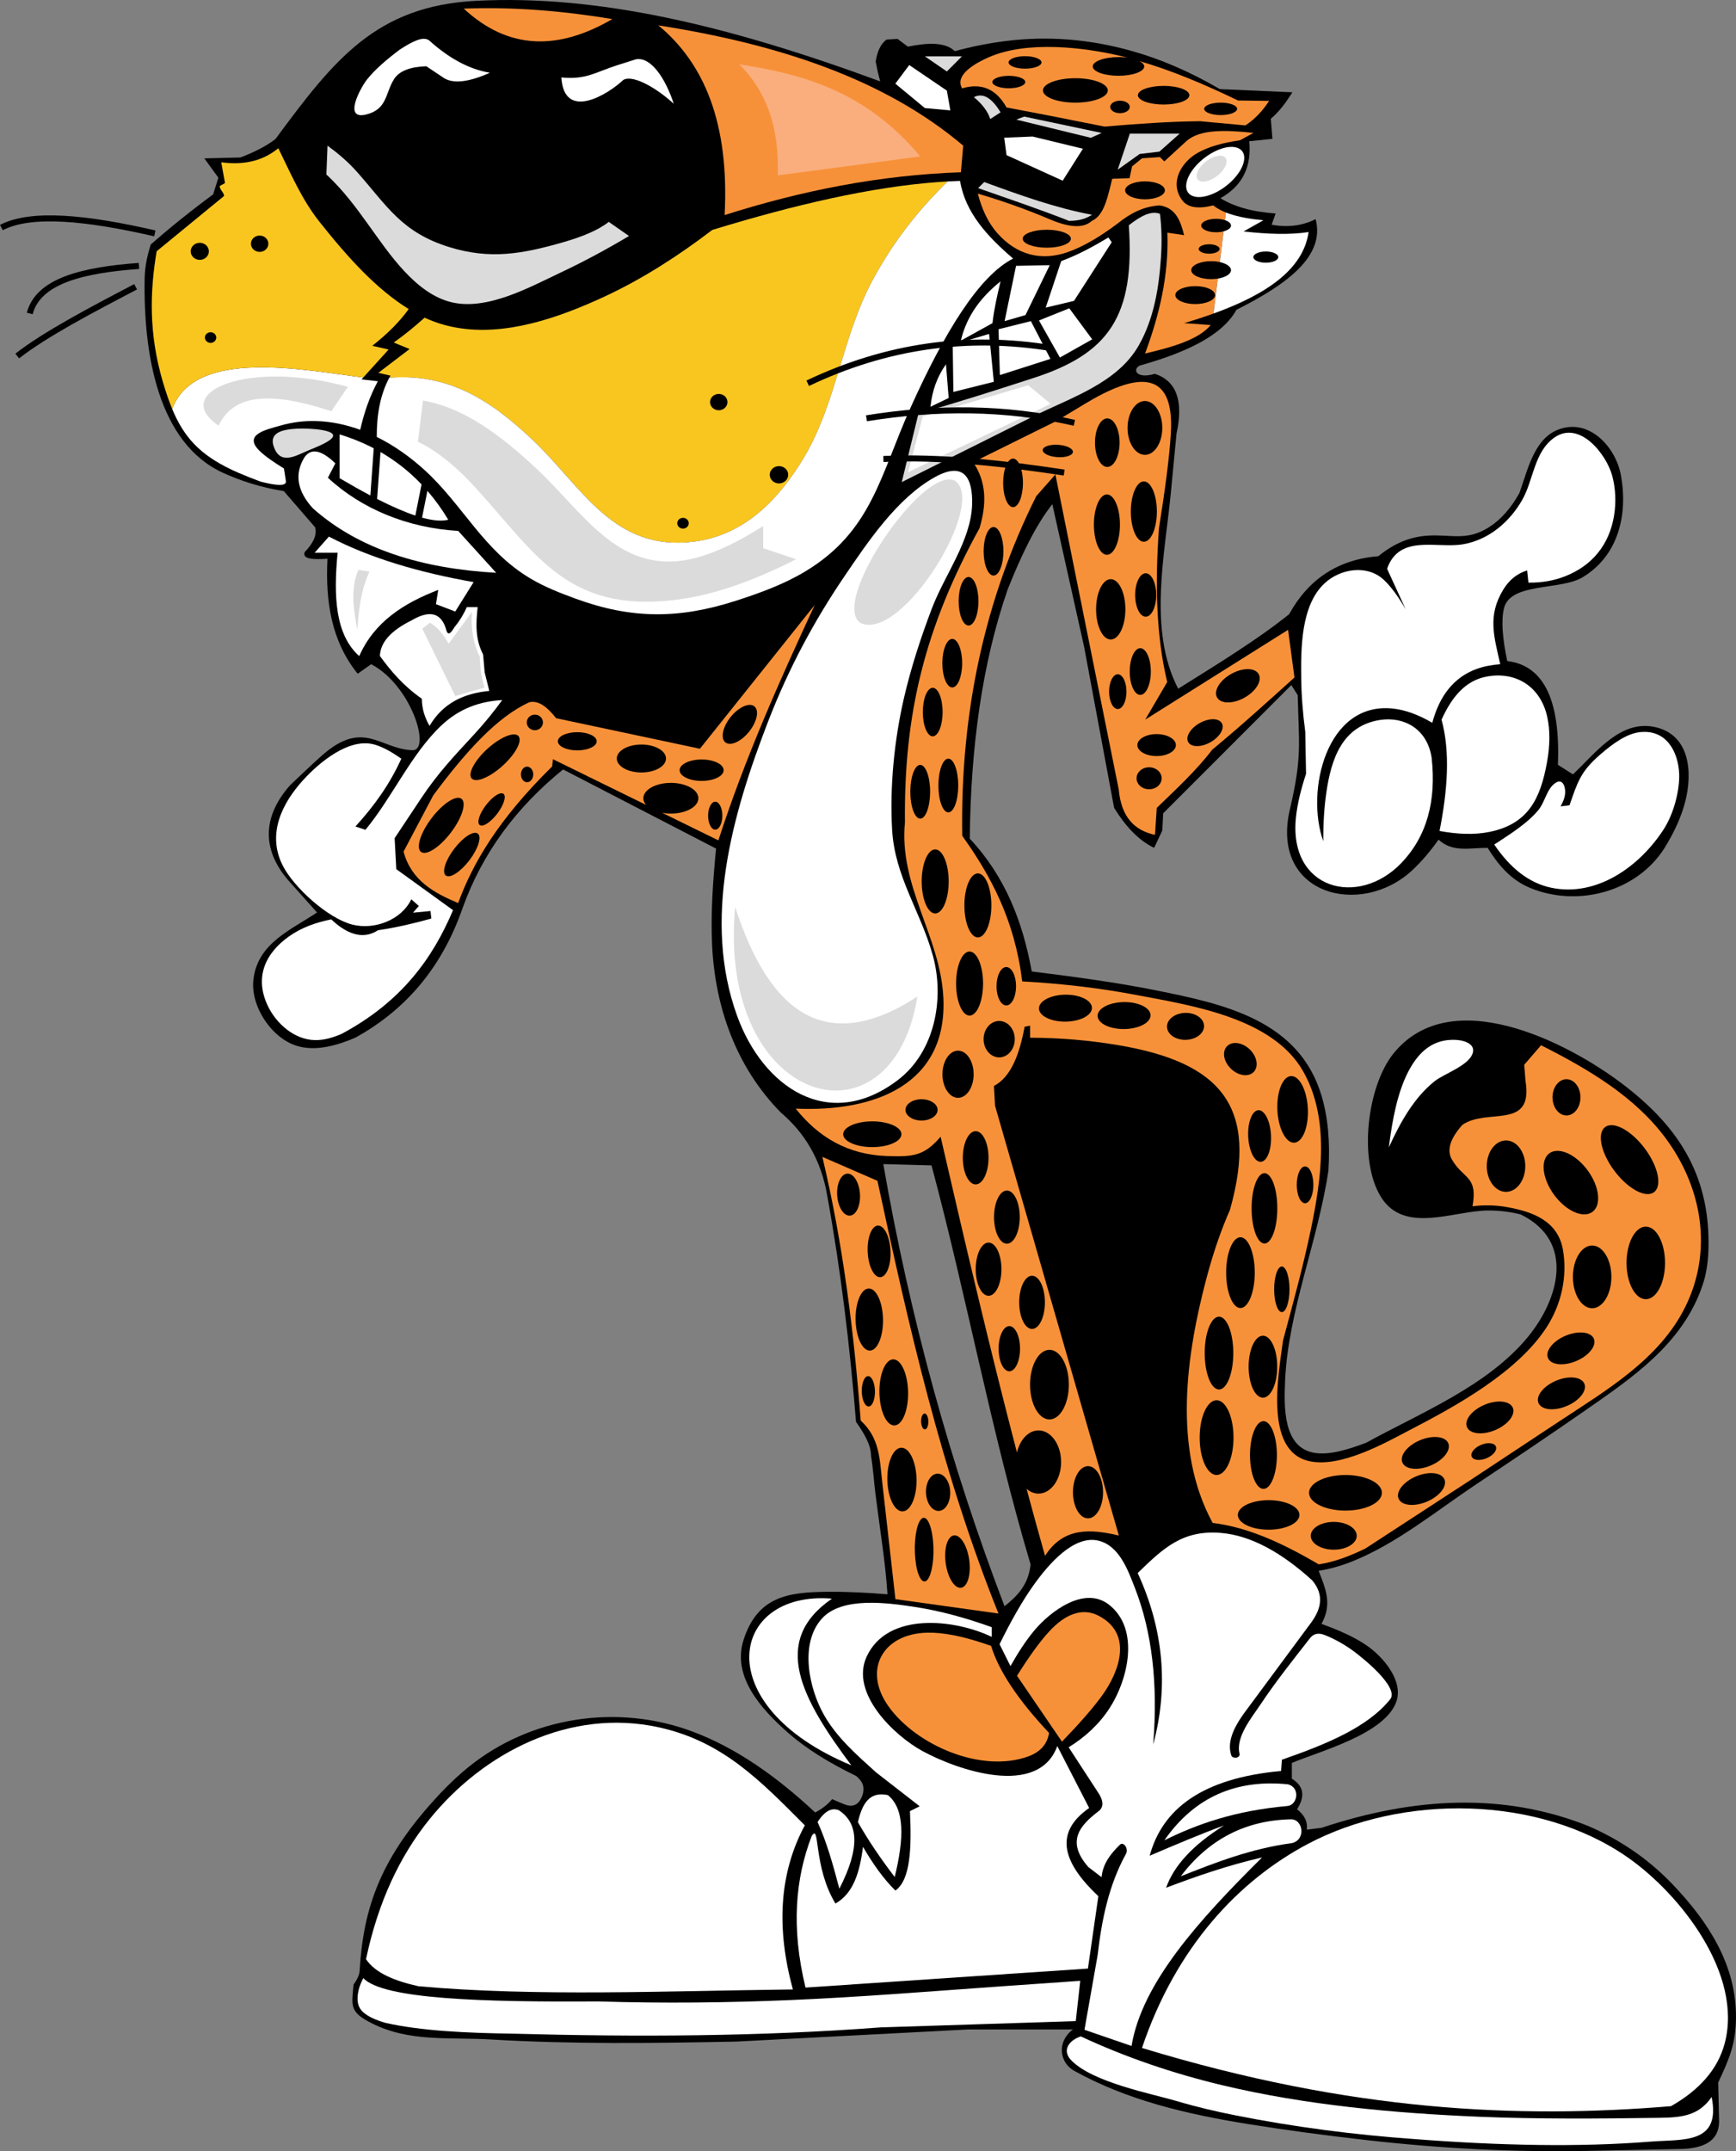 <?xml version="1.0" encoding="utf-8"?>
<!-- Generator: Adobe Illustrator 16.0.0, SVG Export Plug-In . SVG Version: 6.00 Build 0)  -->
<!DOCTYPE svg PUBLIC "-//W3C//DTD SVG 1.1//EN" "http://www.w3.org/Graphics/SVG/1.1/DTD/svg11.dtd">
<svg version="1.1" id="Layer_1" xmlns="http://www.w3.org/2000/svg" xmlns:xlink="http://www.w3.org/1999/xlink" x="0px" y="0px"
	 width="141.904px" height="175.748px" viewBox="25.425 8.503 141.904 175.748"
	 enable-background="new 25.425 8.503 141.904 175.748" xml:space="preserve">
<rect x="25.425" y="8.503" width="141.904" height="175.748" fill="#808080" stroke="none"/>
<g>
	<path d="M47.941,19.863c-0.655,0.502-1.55,1.004-2.871,1.507c-0.981,0.024-1.961,0.048-2.943,0.072
		c0.383,0.526,0.766,1.053,1.149,1.579c-0.144,0.455-0.287,0.909-0.431,1.364c-1.963,1.452-3.631,2.805-5.096,4.091
		c-0.248,0.781-0.48,1.712-0.5,2.766c-0.116,6.203,1.109,13.491,6.426,15.899c1.411,0.639,3.037,1.181,4.946,1.483
		c0.854,0.987,1.708,1.973,2.563,2.96c0.182,0.675-0.207,1.35-0.854,2.025c-0.213,0.598,0.742,0.613,1.864,0.545
		c-0.177,3.488,0.319,6.735,2.47,9.393c0.368-0.26,0.735-0.521,1.102-0.78c3.307,1.733,4.929,7.095,3.358,7.029
		c-2.66-0.11-3.981-2.553-7.348,0.399c-0.897,0.787-1.747,1.627-2.62,2.44c-2.373,2.665-2.296,5.412-0.059,7.91
		c0.748,0.835,1.495,1.67,2.242,2.505c-2.175,1.454-4.826,2.505-5.196,5.438c-0.276,2.186,1.46,4.84,3.575,5.469
		c1.298,0.386,2.874,0.141,4.806-0.704c3.911-2.182,6.945-5.51,8.697-10.515c1.63-4.562,4.441-8.306,8.232-11.372
		c4.167,2.155,8.335,4.31,12.503,6.465c-0.257,2.658-0.443,5.295-0.325,7.842c0.237,5.119,1.968,10.008,5.615,13.719
		c1.943,1.651,3.301,3.842,3.802,6.82c1.137,6.27,1.859,12.398,2.349,18.453c0.654,0.932,1.227,1.863,1.23,2.796
		c0.172,1.04,0.234,2.087,0.363,3.12c0.379,3.023,0.804,5.479,0.979,8.175c-1.616-0.133-3.232-0.218-4.849-0.206
		c-3.218,0.024-5.769,0.342-6.919,3.943c-0.951,2.974,1.433,5.605,3.501,7.451c1.629,1.455,3.542,2.603,5.725,3.664
		c0.231,0.205,0.409,0.418,0.503,0.644c0.121,0.288,0.096,0.658-0.034,0.989c-0.325,0.828-0.858,0.931-1.562,0.63
		c-0.296-0.127-0.592-0.254-0.888-0.381c-0.376,0.45-0.843,0.808-1.387,1.09c-3.208-2.999-6.529-5.302-10.01-6.604
		c-6.135-2.301-13.207-1.244-18.321,2.885c-0.782,0.633-1.535,1.338-2.264,2.108c-4.95,5.241-6.335,9.375-6.641,14.536
		c-0.024,0.403-0.249,0.775-0.498,1.139c-0.169,1.774-0.326,2.246,1.496,3.162c3.093,1.557,6.364,1.119,9.707,1.319
		c6.698,0.399,13.396,0.306,20.094,0.173c6.306-0.33,12.609-0.66,18.917-0.99c2.706,0,5.885,0,8.592,0
		c-1.331,0.983-1.122,2.697,0.097,3.375c4.361,2.422,9.223,3.547,14.197,4.35c3.062,0.49,6.271,0.924,9.613,1.303
		c6.204,0.704,12.089,1.014,18.312,0.889c2.553-0.053,5.105-0.104,7.658-0.156c1.581-0.082,2.893-0.57,2.94-2.187
		c-0.025-1.081-0.05-2.161-0.075-3.241c0.898-1.912,1.438-3.14,1.455-5.298c0.033-4.303-2.264-7.842-5.195-10.905
		c-2.096-2.189-4.423-3.687-6.89-4.756c-6.899-2.75-14.205-2.371-21.788,0.15c-0.402,0.05-0.805,0.102-1.207,0.15
		c0.085-0.625-0.182-1.179-0.797-1.662c0.594-0.957,0.66-1.826-0.428-2.502c0-0.428,0-0.856,0-1.285
		c2.295-0.967,7.539-2.332,8.525-4.961c0.653-1.74-1.091-3.728-2.39-4.624c-1.065-0.737-2.361-1.282-3.714-1.777
		c0.919-1.646,0.31-2.914-0.229-4.336c0.925-0.144,1.796-0.396,2.63-0.721c3.672-1.438,7.016-4.194,10.272-6.364
		c2.919-1.943,5.842-3.9,8.774-5.938c3.984-2.77,8.111-5.527,9.725-10.371c0.395-1.185,0.501-2.502,0.461-3.918
		c-0.152-5.502-2.768-9.25-7.105-12.52c-4.492-3.385-13.967-8.214-18.641-2.43c-2.146,2.656-2.898,8.73-1.014,11.738
		c1.906,3.039,5.93,1.103,8.736,1.088c0.895-0.004,1.789,0.095,2.684,0.326c4.476,2.197,3.105,6.942,0.57,10.02
		c-3.297,3.999-8.787,6.199-13.229,8.637c-1.509,0.566-2.963,1.003-4.161,0.824c-2.643-0.395-2.531-3.793-2.449-5.854
		c0.228-5.658,2.705-11.521,3.545-17.225c0.146-2.318-0.039-4.35-0.559-6.092c-1.85-6.203-8.009-7.511-13.537-8.622
		c-3.346-0.672-6.75-1.114-10.156-1.543c-0.727-4.004-2.141-7.732-5.068-10.853c0.082-7.387,0.986-14.25,3.095-20.344
		c1.119-2.818,2.31-5.286,3.655-6.979c0.867,3.887,1.732,7.775,2.6,11.662c0.816,4.382,1.635,8.765,2.451,13.147
		c0.932,1.511,2,2.656,3.27,3.268c0.223-0.471,0.444-0.941,0.668-1.411c0.024-0.471,0.049-0.941,0.074-1.412
		c3.491-3.491,6.98-6.982,10.473-10.473c0.174,0.272,0.348,0.544,0.521,0.817c0.096,3.938,0.371,5.062-0.632,9.308
		c-1.66,7.027,5.791,8.899,9.979,5.017c0.768-0.711,1.486-1.558,2.166-2.514c1.174,1.057,2.457,0.668,4.012,0.668
		c0.861,1.37,1.863,2.618,3.516,3.291c3.844,1.564,8.607,0.321,10.895-3.199c0.851-1.361,1.432-2.652,1.744-3.874
		c0.623-2.442,0.37-5.531-2.574-6.107c-2.797-0.548-4.817,2.213-6.607,3.886c-0.41-0.261-0.82-0.522-1.229-0.783
		c0.203-5.135-1.074-8.11-4.142-8.476c-0.401-1.906-0.501-3.362-0.263-4.319c0.525-2.111,4.605-1.443,6.408-2.516
		c2.93-1.744,3.74-5.106,3.146-8.353c-0.421-2.302-2.617-4.722-5.166-3.703c-1.968,0.787-2.48,3.396-3.132,5.168
		c-0.705,1.264-1.521,2.162-2.427,2.753c-1.871,1.22-3.153,0.59-5.115,0.728c-1.327,0.093-2.655,0.581-3.982,1.676
		c-3.269,0.266-5.701,1.846-7.297,4.74c-2.521,2.029-5.818,4.058-9.07,6.087c-2.484-4.785-1.084-10.942-0.594-16.054
		c0.152-1.595,0.305-3.19,0.459-4.785c0.586-2.674-0.004-4.303-1.766-4.887c-1.548,0.46-1.867-0.389-1.223-0.679
		c3.771-1.061,6.727-2.448,7.887-4.552c4.176-2.099,7.265-4.397,6.473-7.41c-1.068,0.544-2.267,0.698-3.596,0.459
		c0.107-0.306,0.218-0.612,0.327-0.918c-1.99-0.138-3.438-0.586-4.513-1.246c1.895-1.067,2.549-2.676,2.354-4.656
		c0.632-0.065,1.265-0.131,1.896-0.196c-0.043-0.546-0.086-1.093-0.131-1.64c0.752-0.639,1.275-1.394,1.766-2.164
		c-1.977-0.086-3.954-0.172-5.932-0.258c-2.582-1.506-4.953-2.482-7.19-3.113c-3.419-0.965-6.861-1.256-10.376-0.807
		c-1.393,0.178-2.758,0.454-4.098,0.818c-0.811-0.768-2.238-0.687-3.838-0.368c-0.279-0.21-0.561-0.42-0.842-0.631
		c-0.298,0.017-0.596,0.035-0.895,0.052c-0.52,0.375-0.769,1.02-0.894,1.788c0.054,0.263,0.104,0.526,0.157,0.789
		c0.07,0.28,0.141,0.561,0.211,0.841C84.884,10.551,74.253,8.056,64.334,8.57C56.146,8.993,52.716,13.401,47.941,19.863
		L47.941,19.863z M107.531,98.97c3.36,11.582,6.723,23.165,10.084,34.747c0.364,0.621,0.729,1.242,1.096,1.863
		c1.681-1.022,3.36-2.047,5.042-3.069c-0.848-1.604-1.404-3.306-1.727-5.087c-0.768-4.237-0.118-8.145,0.854-12.266
		c0.778-3.294,1.745-6.615,2.735-9.94c0.96-3.729,0.581-6.881-2.74-8.769c-3.713-2.244-8.501-2.689-13.591-2.631
		C108.7,95.536,108.115,97.253,107.531,98.97L107.531,98.97z M97.628,103.608c1.312,0.037,2.628,0.072,3.941,0.106
		c2.912,10.868,4.865,21.736,8.099,32.604c-0.176,1.671-1.101,2.594-2.131,3.41C103.097,128.115,99.794,116.075,97.628,103.608
		L97.628,103.608z M65.248,56.136c-1.174,0.737-1.152,1.381,0.067,1.934c0.021,1.711,0.044,3.423,0.066,5.135
		c0.333,0.333,0.665,0.667,0.998,1c-0.022,0.289-0.044,0.578-0.066,0.867c1.241,0.044,2.482,0.089,3.724,0.133
		c0.62,0.533,1.241,1.067,1.861,1.601c3.12,0.839,6.455,1.606,10.107,2.268c3.347-3.957,6.694-7.914,10.041-11.871
		c0.2-0.022,0.399-0.044,0.599-0.066c0.598-0.979,1.197-1.957,1.795-2.935c-3.79,2.062-7.509,4.848-12.874,5.103
		c-4.535,0.215-8.843-0.472-12.86-3.036C67.553,56.225,66.401,56.18,65.248,56.136L65.248,56.136z"/>
	<path fill="#F79139" d="M110.849,135.614c-0.516-1.818-1.018-3.645-1.509-5.475c0.283,0.247,0.616,0.391,0.974,0.391
		c1.018,0,1.848-1.16,1.848-2.582s-0.83-2.582-1.848-2.582c-0.823,0-1.523,0.762-1.76,1.807c-2.23-8.525-4.248-17.158-6.242-25.802
		c-1.34,1.562-2.211,1.649-4.351,1.581c-3.26-0.105-5.652-1.562-7.494-3.876c6.535,0.294,12.386-2.019,12.073-9.013
		c-0.227-5.052-3.656-9.137-3.143-14.378c-0.094-8.869,1.627-15.913,6.097-24.032c0.569-1.902,0.606-3.728-0.522-5.388
		c2.27-1.123,4.539-2.245,6.809-3.368c0.787-0.474,1.572-0.948,2.357-1.421c3.938-2.375,7.318-3.069,6.995,2.418
		c-0.12,2.024-0.491,4.743-0.971,7.759c-0.333,4.562-0.226,8.831,0.673,12.572c-0.6,1.023-1.197,2.046-1.796,3.069
		c3.892-2.445,7.782-4.889,11.675-7.334c0.174,1.298,0.35,2.595,0.523,3.892c-2.188,1.971-4.354,3.942-6.735,5.912
		c-1.262,1.664-2.919,3.196-4.522,4.745c-0.047,0.734-0.096,1.467-0.144,2.201c-1.636-0.349-2.759-1.407-2.967-3.732
		c-1.726-8.571-3.449-17.142-5.175-25.712c-0.521,0.591-1.043,1.183-1.564,1.774c-4.199,8.401-6.217,17.651-6.05,27.75
		c2.337,3.261,4.297,6.9,4.901,11.893c3.349,0.182,6.457,0.564,9.362,1.115c4.486,0.851,11.107,1.846,13.601,6.225
		c2.205,3.875,1.498,8.779,0.63,12.944c-0.597,2.855-1.431,5.95-2.275,9.058c-0.339,2.645-1.567,8.924,2.054,9.83
		c2.625,0.656,6.434-1.547,8.389-2.562c3.74-1.938,8.722-4.688,11.094-8.337c1.206-1.857,1.727-4.133,1.35-6.327
		c-0.404-2.358-2.426-3.117-4.529-3.499c-1.028-0.188-1.973-0.188-2.867-0.074c0.455-2.506-0.748-2.203-1.684-3.82
		c-0.444-0.77-0.133-1.729,0.86-2.836c2.044-1.407,5.812,0.463,5.158-3.581c-0.036-0.44-0.073-0.881-0.108-1.322
		c0.457-0.533,0.916-1.065,1.377-1.598c3.985,2.007,7.711,4.25,10.192,7.605c2.994,4.046,3.867,9.208,1.588,13.791
		c-2.12,4.261-6.412,6.769-10.239,9.297c-2.427,1.603-4.854,3.206-7.281,4.81c-2.873,1.871-5.748,3.742-8.621,5.615
		c-1.271,0.617-2.543,1.103-3.812,1.291c-2.832-1.654-5.693-3.023-8.669-3.382c-3.288-6.015-2.171-13.759-0.476-20.106
		c0.529-1.98,1.156-3.809,1.889-5.471c2.385-8.466-0.738-12.064-9.211-13.471c-2.285-0.379-4.654-0.589-7.127-0.594
		c0-0.328,0-0.657,0-0.985c-0.148,0.03-0.299,0.06-0.448,0.09c-0.422,2.25-1.104,4.099-2.508,4.836
		c0.03,0.539,0.06,1.075,0.09,1.612c3.374,11.705,6.748,23.41,10.122,35.115C114.571,133.416,112.362,133.243,110.849,135.614
		L110.849,135.614z"/>
	<path fill="#FFFFFF" d="M90.237,171.039c-10.364,0.12-21.014,0.599-30.596-0.261c-1.964-0.434-3.548-1.084-4.297-2.213
		c0.968-4.588,2.717-8.367,5.176-11.416c4.469-5.537,11.554-9.102,18.753-7.527c5.248,1.146,8.337,4.402,11.94,8.007
		C89.098,161.562,88.88,166.065,90.237,171.039L90.237,171.039z"/>
	<path fill="#FFFFFF" d="M55.12,170.114c1.636,1.722,9.732,1.965,19.169,1.902c5.426,0.172,10.614,0.104,15.658-0.106
		c5.84-0.245,11.667-0.729,17.498-1.138c2.094-0.146,4.188-0.293,6.281-0.438c-0.121,1.097-0.244,2.194-0.365,3.292
		c-5.316,0.17-10.633,0.341-15.95,0.512c-9.88,0.747-19.936,0.79-30.071,0.514c-3.834-0.057-7.488-0.229-10.39-0.879
		c-0.814-0.233-1.439-0.521-1.832-0.871c-0.553-0.491-0.529-1.196-0.366-1.858C54.83,170.718,54.969,170.414,55.12,170.114
		L55.12,170.114z"/>
	<path fill="#FFFFFF" d="M92.254,157.36c0.747,1.623,1.273,3.523,1.782,5.447c1.749-3.399,1.524-5.391-0.051-6.414
		C93.46,156.196,92.897,156.371,92.254,157.36L92.254,157.36z"/>
	<path fill="#FFFFFF" d="M95.552,157.37c0.85,1.495,1.861,2.988,3.008,4.482c0.762-3.096,0.844-5.574-0.566-6.695
		C96.464,154.833,95.892,155.917,95.552,157.37L95.552,157.37z"/>
	<path fill="#FFFFFF" d="M91.77,158.517c-1.327,3.446-1.691,7.455-0.501,12.368c7.695-0.519,15.39-1.034,23.085-1.553
		c0.283-1.97,0.566-3.938,0.852-5.909c-2.786-2.635-3.762-5.104-0.752-7.211c-0.867-1.686-1.735-3.372-2.604-5.058
		c-1.552,4.245-8.154,1.967-11.012,0.413c-2.318-1.26-5.948-4.726-4.571-7.719c1.701-3.695,7.217-3.063,10.227-1.613
		c0-0.264,0-0.528,0-0.793c-2.11-0.754-4.223-1.344-6.332-1.661c-2.128-0.319-5.909-0.87-7.554,0.957
		c-1.852,2.056-1.049,5.729,0.177,7.883c1.06,1.86,2.67,3.251,4.24,4.673c1.191,0.928,2.385,1.854,3.576,2.78
		c-0.266,0.133-0.529,0.266-0.795,0.397c0.144,2.991,0.049,5.618-1.191,6.488c-1.02-1.009-1.872-2.241-2.648-3.576
		c-0.255,2.042-0.777,3.816-2.251,4.635C91.872,160.989,92.471,157.36,91.77,158.517L91.77,158.517z"/>
	<path fill="#FFFFFF" d="M118.772,175.819c17.142,5.222,30.787,5.785,43.242,4.757c2.37-1.347,3.834-3.054,4.387-5.115
		c1.521-5.672-3.631-12.223-7.944-15.224c-7.287-5.071-18.396-5.178-26.132-1.084C126.685,162.142,121.565,167.547,118.772,175.819
		L118.772,175.819z"/>
	<path fill="#FFFFFF" d="M113.771,174.875c3.688,1.719,7.56,3.028,11.515,3.976c6.825,1.635,14.101,2.301,21.114,2.59
		c4.672,0.19,9.61,0.162,14.604,0.086c1.782-0.025,3.253-0.119,4.333-1.702c0.777,3.891-2.35,3.434-5.003,3.646
		c-5.806,0.465-12.332,0.33-19.349-0.213c-4.86-0.348-9.741-0.971-14.646-1.949c-1.499-0.299-3.051-0.654-4.708-1.146
		c-2-0.596-6.885-1.516-8.646-3.342C112.157,175.957,112.905,175.151,113.771,174.875L113.771,174.875z"/>
	<path fill="#FFFFFF" d="M117.919,175.658c0.848-5.136,5.487-10.271,10.67-15.404c-2.732,0.628-5.311,1.515-7.844,2.474
		c0.621-1.761,2.132-3.459,4.734-5.088c-1.896,0.693-3.983,1.58-6.078,2.474c1.043-3.824,4.285-6.335,10.742-6.925
		c0.022-0.307,0.047-0.612,0.069-0.92c3.628-1.262,7.031-2.652,8.869-4.961c0.69-1.015-2.336-3.412-3.024-3.916
		c-0.724-0.529-1.496-0.967-2.326-1.302c-0.619-0.247-0.996-0.069-1.262,0.298c-1.369,1.756-2.758,3.49-4.006,5.365
		c-0.697,1.046-2.054,2.664-1.717,4.025c0.07,0.393-0.58,0.425-0.669,0.148c-0.353-1.014,0.12-2.154,0.966-3.354
		c1.857-2.51,3.717-5.018,5.573-7.526c0.809-1.116,1.058-2.252,0.073-3.429c-2.578-2.338-5.063-3.671-7.445-3.875
		c-3.172-0.271-4.76,1.279-6.821,3.277c2.117,4.614,2.539,9.285,1.265,14.013c0.41-4.993-0.107-9.239-1.492-12.791
		c-0.561-1.435-1.264-3.423-2.938-3.856c-2.036-0.527-4.116,1.898-5.35,3.629c-0.906,1.271-1.834,2.896-2.777,4.82
		c0.298,0.598,0.595,1.191,0.892,1.789c0.592-1.048,1.224-2.045,1.953-2.918c1.299-1.55,4.086-3.672,6.096-2.104
		c2.562,2.002,1.549,6.147,0.062,8.44c-0.869,1.344-2.017,2.385-3.355,3.213c0.793,1.218,1.586,2.435,2.379,3.652
		c0.465,0.674,0.52,1.216,0.074,1.563c-1.553,1.182-2.68,2.479-0.842,4.57c0.359,0.275,0.719,0.551,1.078,0.827
		c0.111-1.129,0.762-1.935,1.522-2.673c0.299-0.241,0.739,0.387,0.442,0.826c-1.369,2.508-1.951,5.312-2.283,8.209
		c-0.358,2.035-0.719,4.07-1.077,6.106C115.354,174.78,116.638,175.219,117.919,175.658L117.919,175.658z"/>
	<path fill="#FFFFFF" d="M120.603,158.854c2.481-3.569,5.912-4.996,10.09-4.576c1.067,0.269,0.783,1.731-0.055,1.775
		C126.396,156.433,123.293,157.517,120.603,158.854L120.603,158.854z"/>
	<path fill="#FFFFFF" d="M121.942,161.795c2.322-3.069,5.34-4.573,8.994-4.657c1-0.031,1.272,1.672,0.088,1.945
		C127.741,159.524,124.832,160.642,121.942,161.795L121.942,161.795z"/>
	<path fill="#F79139" d="M106.438,142.972c0.631,2.053,2.211,4.424,4.74,7.109c-0.16,0.964-0.758,1.572-1.687,1.914
		c-3.834,1.406-9.161-0.898-11.433-4.078c-2.146-3.004-0.463-5.963,3.192-6.027C102.537,141.866,104.205,142.174,106.438,142.972
		L106.438,142.972z"/>
	<path fill="#F79139" d="M108.558,145.412c1.225,1.794,2.448,3.588,3.674,5.382c1.324-1.376,2.416-2.589,3.224-3.689
		c1.521-2.073,2.578-5.136-0.229-6.597c-1.369-0.713-2.777-0.092-4.039,1.283C110.368,142.681,109.481,143.938,108.558,145.412
		L108.558,145.412z"/>
	<path fill="#F79139" d="M92.646,103.019c1.675,7.021,2.58,14.238,3.134,21.543c1.563,1.435,1.544,3.117,1.764,5.068
		c0.359,3.174,0.719,6.35,1.075,9.521c2.808,0.393,5.614,0.783,8.422,1.176c-4.662-11.614-7.334-23.477-9.892-35.352
		C95.649,104.323,94.147,103.67,92.646,103.019L92.646,103.019z"/>
	<path d="M103.356,133.951c0.523-0.121,1.099,0.735,1.283,1.913c0.184,1.178-0.092,2.23-0.615,2.353s-1.099-0.733-1.282-1.911
		C102.558,135.127,102.833,134.073,103.356,133.951L103.356,133.951z"/>
	<path d="M100.862,132.519c0.418-0.147,0.804,0.893,0.861,2.32c0.058,1.43-0.236,2.708-0.654,2.855s-0.803-0.893-0.86-2.32
		C100.151,133.944,100.444,132.666,100.862,132.519L100.862,132.519z"/>
	<path d="M98.989,126.793c0.652-0.147,1.256,0.892,1.346,2.321c0.089,1.429-0.368,2.708-1.021,2.854
		c-0.652,0.147-1.256-0.892-1.346-2.321C97.879,128.22,98.336,126.94,98.989,126.793L98.989,126.793z"/>
	<path d="M101.972,128.907c0.543-0.086,1.043,0.521,1.118,1.357c0.074,0.836-0.306,1.586-0.848,1.672
		c-0.543,0.086-1.043-0.521-1.118-1.357C101.05,129.742,101.431,128.994,101.972,128.907L101.972,128.907z"/>
	<path d="M98.323,119.575c0.643-0.153,1.234,0.925,1.322,2.408c0.088,1.482-0.36,2.811-1.002,2.963
		c-0.644,0.152-1.235-0.926-1.324-2.408C97.231,121.056,97.683,119.729,98.323,119.575L98.323,119.575z"/>
	<path d="M100.974,123.99c0.162-0.037,0.312,0.223,0.334,0.579c0.022,0.355-0.091,0.676-0.252,0.713
		c-0.162,0.037-0.312-0.223-0.336-0.579S100.812,124.026,100.974,123.99L100.974,123.99z"/>
	<path d="M96.333,120.937c0.295-0.07,0.568,0.426,0.607,1.106c0.041,0.683-0.166,1.292-0.46,1.362s-0.568-0.426-0.608-1.107
		C95.832,121.617,96.038,121.006,96.333,120.937L96.333,120.937z"/>
	<path d="M96.33,113.785c0.614-0.144,1.18,0.868,1.265,2.263c0.084,1.395-0.346,2.641-0.958,2.784
		c-0.613,0.146-1.179-0.869-1.264-2.263C95.287,115.175,95.717,113.929,96.33,113.785L96.33,113.785z"/>
	<path d="M97.11,108.642c0.509-0.121,0.998,0.723,1.094,1.881c0.096,1.16-0.239,2.195-0.748,2.315
		c-0.51,0.12-0.998-0.724-1.094-1.882C96.267,109.797,96.603,108.76,97.11,108.642L97.11,108.642z"/>
	<path d="M94.616,104.397c0.509-0.097,0.999,0.588,1.094,1.53c0.095,0.942-0.239,1.786-0.748,1.884
		c-0.508,0.098-0.999-0.588-1.094-1.53C93.772,105.34,94.108,104.496,94.616,104.397L94.616,104.397z"/>
	<path fill="#FFFFFF" d="M144.088,93.456c1.054-0.028,1.825,0.337,1.751,0.931c-0.14,1.114-2.33,1.802-3.139,2.445
		c-1.646,1.312-2.774,3.265-3.745,5.407c0.287-2.375,0.735-4.514,1.55-6.116C141.271,94.619,142.354,93.502,144.088,93.456
		L144.088,93.456z"/>
	<path fill="#FFFFFF" d="M95.015,152.728c-11.826-4.914-9.891-14.311-1.583-13.617C88.37,142.59,90.953,147.292,95.015,152.728
		L95.015,152.728z"/>
	<path d="M114.36,128.285c0.681,0,1.231,0.955,1.231,2.133c0,1.179-0.552,2.133-1.231,2.133c-0.678,0-1.23-0.954-1.23-2.133
		C113.13,129.24,113.683,128.285,114.36,128.285L114.36,128.285z"/>
	<path d="M111.209,118.781c0.875,0,1.586,1.272,1.586,2.844s-0.711,2.844-1.586,2.844c-0.876,0-1.586-1.272-1.586-2.844
		S110.333,118.781,111.209,118.781L111.209,118.781z"/>
	<path d="M107.929,116.843c0.482,0,0.875,0.827,0.875,1.846c0,1.021-0.393,1.848-0.875,1.848c-0.484,0-0.875-0.827-0.875-1.848
		C107.054,117.67,107.444,116.843,107.929,116.843L107.929,116.843z"/>
	<path d="M109.786,112.729c0.581,0,1.052,0.974,1.052,2.174c0,1.199-0.471,2.173-1.052,2.173c-0.58,0-1.051-0.974-1.051-2.173
		C108.735,113.703,109.206,112.729,109.786,112.729L109.786,112.729z"/>
	<path d="M106.233,110.021c0.58,0,1.052,0.973,1.052,2.172c0,1.201-0.472,2.174-1.052,2.174s-1.051-0.973-1.051-2.174
		C105.183,110.993,105.653,110.021,106.233,110.021L106.233,110.021z"/>
	<path d="M107.729,105.767c0.58,0,1.052,0.974,1.052,2.174c0,1.199-0.472,2.172-1.052,2.172s-1.051-0.973-1.051-2.172
		C106.679,106.74,107.149,105.767,107.729,105.767L107.729,105.767z"/>
	<path d="M105.177,100.919c0.581,0,1.053,0.975,1.053,2.174s-0.472,2.174-1.053,2.174c-0.58,0-1.051-0.975-1.051-2.174
		S104.597,100.919,105.177,100.919L105.177,100.919z"/>
	<path d="M94.346,101.168c0-0.58,1.067-1.051,2.382-1.051c1.314,0,2.382,0.471,2.382,1.051c0,0.581-1.067,1.052-2.382,1.052
		S94.346,101.749,94.346,101.168L94.346,101.168z"/>
	<path d="M99.44,99.179c0-0.479,0.59-0.869,1.314-0.869s1.312,0.391,1.312,0.869c0,0.48-0.588,0.87-1.312,0.87
		S99.44,99.659,99.44,99.179L99.44,99.179z"/>
	<path d="M103.737,98.194c-0.703,0-1.274-0.862-1.274-1.926s0.571-1.927,1.274-1.927c0.705,0,1.275,0.863,1.275,1.927
		C105.015,97.332,104.442,98.194,103.737,98.194L103.737,98.194z"/>
	<path d="M107.099,94.89c-0.703,0-1.274-0.666-1.274-1.487c0-0.822,0.571-1.488,1.274-1.488c0.705,0,1.275,0.666,1.275,1.488
		C108.374,94.224,107.804,94.89,107.099,94.89L107.099,94.89z"/>
	<path d="M104.679,91.475c-0.607,0-1.102-1.171-1.102-2.616c0-1.445,0.492-2.617,1.102-2.617s1.104,1.171,1.104,2.617
		C105.781,90.303,105.287,91.475,104.679,91.475L104.679,91.475z"/>
	<path d="M107.681,90.648c-0.439,0-0.799-0.703-0.799-1.57c0-0.867,0.358-1.57,0.799-1.57c0.441,0,0.799,0.703,0.799,1.57
		C108.479,89.945,108.122,90.648,107.681,90.648L107.681,90.648z"/>
	<path d="M110.353,90.895c-0.008-0.608,0.955-1.113,2.15-1.127c1.196-0.015,2.172,0.467,2.18,1.075
		c0.008,0.608-0.957,1.113-2.151,1.127C111.336,91.984,110.358,91.503,110.353,90.895L110.353,90.895z"/>
	<path d="M115.146,91.5c-0.008-0.608,0.955-1.113,2.15-1.128s2.171,0.467,2.178,1.075c0.008,0.608-0.955,1.114-2.15,1.128
		C116.127,92.59,115.151,92.108,115.146,91.5L115.146,91.5z"/>
	<path d="M120.817,92.382c-0.006-0.608,0.668-1.113,1.506-1.128c0.837-0.015,1.52,0.467,1.523,1.075
		c0.006,0.608-0.668,1.113-1.506,1.128C121.506,93.472,120.823,92.99,120.817,92.382L120.817,92.382z"/>
	<path d="M125.729,93.972c0.429-0.432,1.262-0.309,1.86,0.275s0.738,1.408,0.31,1.84c-0.428,0.433-1.262,0.309-1.86-0.275
		C125.438,95.228,125.3,94.403,125.729,93.972L125.729,93.972z"/>
	<path d="M128.214,99.215c0.51-0.118,0.999,0.724,1.094,1.882c0.096,1.159-0.238,2.196-0.748,2.316
		c-0.508,0.119-0.998-0.725-1.094-1.883S127.706,99.335,128.214,99.215L128.214,99.215z"/>
	<path d="M130.856,96.431c0.68-0.155,1.332,0.933,1.461,2.427c0.127,1.496-0.32,2.834-1,2.988c-0.68,0.153-1.332-0.934-1.461-2.429
		C129.729,97.923,130.179,96.585,130.856,96.431L130.856,96.431z"/>
	<path d="M128.785,104.349c0.58,0,1.051,1.286,1.051,2.873c0,1.588-0.471,2.875-1.051,2.875c-0.581,0-1.052-1.287-1.052-2.875
		C127.733,105.635,128.204,104.349,128.785,104.349L128.785,104.349z"/>
	<path d="M132.103,103.797c0.375,0,0.68,0.673,0.68,1.503c0,0.831-0.305,1.506-0.68,1.506s-0.681-0.675-0.681-1.506
		C131.422,104.47,131.728,103.797,132.103,103.797L132.103,103.797z"/>
	<path d="M126.821,109.585c0.646,0,1.17,1.295,1.17,2.891c0,1.597-0.523,2.892-1.17,2.892c-0.646,0-1.168-1.295-1.168-2.892
		C125.653,110.88,126.177,109.585,126.821,109.585L126.821,109.585z"/>
	<path d="M125.069,116.075c0.646,0,1.168,1.331,1.168,2.974c0,1.644-0.522,2.974-1.168,2.974c-0.646,0-1.17-1.33-1.17-2.974
		C123.899,117.406,124.424,116.075,125.069,116.075L125.069,116.075z"/>
	<path d="M128.659,117.627c0.646,0,1.169,1.134,1.169,2.533c0,1.397-0.522,2.532-1.169,2.532s-1.169-1.135-1.169-2.532
		C127.49,118.761,128.015,117.627,128.659,117.627L128.659,117.627z"/>
	<path d="M130.203,111.974c0.346,0,0.627,0.836,0.627,1.863c0,1.029-0.281,1.863-0.627,1.863c-0.347,0-0.626-0.834-0.626-1.863
		C129.577,112.81,129.856,111.974,130.203,111.974L130.203,111.974z"/>
	<path d="M124.871,122.899c0.764,0,1.384,1.367,1.384,3.055s-0.62,3.055-1.384,3.055c-0.765,0-1.384-1.367-1.384-3.055
		S124.106,122.899,124.871,122.899L124.871,122.899z"/>
	<path d="M128.702,124.61c0.607,0,1.1,1.238,1.1,2.767s-0.492,2.767-1.1,2.767c-0.608,0-1.1-1.238-1.1-2.767
		S128.095,124.61,128.702,124.61L128.702,124.61z"/>
	<path d="M131.646,132.271c0,0.666-1.127,1.207-2.519,1.207s-2.519-0.541-2.519-1.207s1.127-1.205,2.519-1.205
		S131.646,131.604,131.646,132.271L131.646,132.271z"/>
	<path d="M138.386,130.463c0,0.804-1.335,1.454-2.979,1.454c-1.646,0-2.979-0.65-2.979-1.454c0-0.803,1.334-1.454,2.979-1.454
		C137.051,129.009,138.386,129.66,138.386,130.463L138.386,130.463z"/>
	<path d="M136.328,133.976c0,0.625-0.843,1.135-1.88,1.135c-1.038,0-1.881-0.51-1.881-1.135c0-0.627,0.843-1.136,1.881-1.136
		C135.485,132.84,136.328,133.349,136.328,133.976L136.328,133.976z"/>
	<path d="M143.442,129.265c0.345,0.522-0.192,1.346-1.198,1.838c-1.007,0.489-2.101,0.463-2.444-0.062
		c-0.343-0.524,0.194-1.347,1.2-1.837C142.006,128.713,143.101,128.74,143.442,129.265L143.442,129.265z"/>
	<path d="M143.755,126.313c0.344,0.523-0.193,1.348-1.199,1.838c-1.008,0.49-2.102,0.464-2.445-0.061
		c-0.344-0.523,0.195-1.347,1.201-1.838C142.315,125.765,143.411,125.79,143.755,126.313L143.755,126.313z"/>
	<path d="M149.032,123.416c0.344,0.524-0.193,1.349-1.2,1.838c-1.006,0.491-2.101,0.464-2.442-0.062
		c-0.345-0.522,0.192-1.346,1.198-1.836C147.595,122.865,148.688,122.894,149.032,123.416L149.032,123.416z"/>
	<path d="M154.88,121.45c0.344,0.523-0.193,1.347-1.199,1.838c-1.007,0.49-2.102,0.464-2.445-0.061
		c-0.344-0.523,0.195-1.348,1.201-1.838C153.44,120.899,154.536,120.926,154.88,121.45L154.88,121.45z"/>
	<path d="M155.656,117.776c0.343,0.522-0.194,1.347-1.2,1.836c-1.007,0.492-2.102,0.465-2.443-0.06
		c-0.344-0.524,0.192-1.347,1.198-1.838C154.218,117.226,155.312,117.253,155.656,117.776L155.656,117.776z"/>
	<path d="M147.673,126.625c0.182,0.274-0.102,0.71-0.632,0.968c-0.53,0.26-1.106,0.244-1.287-0.031
		c-0.183-0.275,0.103-0.709,0.632-0.968C146.916,126.335,147.492,126.349,147.673,126.625L147.673,126.625z"/>
	<path d="M155.569,110.26c0.869,0,1.574,1.147,1.574,2.562s-0.705,2.562-1.574,2.562c-0.868,0-1.572-1.147-1.572-2.562
		S154.701,110.26,155.569,110.26L155.569,110.26z"/>
	<path d="M159.956,108.716c0.869,0,1.572,1.327,1.572,2.965c0,1.637-0.703,2.965-1.572,2.965s-1.574-1.328-1.574-2.965
		C158.382,110.043,159.087,108.716,159.956,108.716L159.956,108.716z"/>
	<path d="M157.146,100.428c1.006,0,2.485,1.261,3.305,2.815c0.818,1.556,0.667,2.816-0.34,2.816c-1.006,0-2.485-1.262-3.305-2.816
		C155.987,101.688,156.142,100.428,157.146,100.428L157.146,100.428z"/>
	<path d="M152.737,102.526c1.072,0,2.433,1.162,3.037,2.595c0.604,1.433,0.226,2.594-0.848,2.594c-1.072,0-2.432-1.161-3.037-2.594
		C151.286,103.688,151.665,102.526,152.737,102.526L152.737,102.526z"/>
	<path d="M148.53,101.675c0.869,0,1.574,0.94,1.574,2.1c0,1.16-0.705,2.102-1.574,2.102s-1.574-0.939-1.574-2.102
		C146.956,102.615,147.661,101.675,148.53,101.675L148.53,101.675z"/>
	<path d="M153.472,96.673c0.631,0,1.143,0.663,1.143,1.48c0,0.818-0.512,1.482-1.143,1.482s-1.143-0.664-1.143-1.482
		C152.329,97.336,152.841,96.673,153.472,96.673L153.472,96.673z"/>
	<path d="M101.869,83.132c-0.606,0-1.103-1.172-1.103-2.617c0-1.445,0.494-2.617,1.103-2.617s1.103,1.172,1.103,2.617
		C102.972,81.96,102.479,83.132,101.869,83.132L101.869,83.132z"/>
	<path d="M105.358,85.09c-0.606,0-1.102-1.172-1.102-2.616c0-1.446,0.494-2.617,1.102-2.617c0.608,0,1.104,1.171,1.104,2.617
		C106.462,83.918,105.968,85.09,105.358,85.09L105.358,85.09z"/>
	<path d="M100.646,75.386c-0.445,0-0.809-0.983-0.809-2.196c0-1.212,0.362-2.196,0.809-2.196c0.447,0,0.81,0.984,0.81,2.196
		C101.454,74.402,101.092,75.386,100.646,75.386L100.646,75.386z"/>
	<path d="M102.942,74.875c-0.445,0-0.809-0.983-0.809-2.196c0-1.212,0.362-2.196,0.809-2.196c0.447,0,0.811,0.983,0.811,2.196
		C103.753,73.892,103.392,74.875,102.942,74.875L102.942,74.875z"/>
	<path d="M101.667,68.661c-0.445,0-0.809-0.888-0.809-1.983c0-1.095,0.361-1.983,0.809-1.983s0.809,0.888,0.809,1.983
		C102.476,67.773,102.112,68.661,101.667,68.661L101.667,68.661z"/>
	<path d="M103.265,64.667c-0.447,0-0.81-0.888-0.81-1.983c0-1.095,0.362-1.983,0.81-1.983c0.446,0,0.81,0.888,0.81,1.983
		C104.074,63.779,103.711,64.667,103.265,64.667L103.265,64.667z"/>
	<path d="M104.597,59.608c-0.447,0-0.811-0.888-0.811-1.983s0.361-1.983,0.811-1.983c0.445,0,0.809,0.888,0.809,1.983
		S105.042,59.608,104.597,59.608L104.597,59.608z"/>
	<path d="M106.638,55.526c-0.447,0-0.81-0.888-0.81-1.983c0-1.095,0.362-1.983,0.81-1.983c0.446,0,0.809,0.888,0.809,1.983
		C107.446,54.638,107.083,55.526,106.638,55.526L106.638,55.526z"/>
	<path d="M108.233,49.936c-0.446,0-0.81-0.889-0.81-1.983c0-1.096,0.362-1.983,0.81-1.983s0.81,0.888,0.81,1.983
		C109.043,49.047,108.681,49.936,108.233,49.936L108.233,49.936z"/>
	<path d="M115.937,46.652c-0.556,0-1.006-0.889-1.006-1.983c0-1.095,0.45-1.983,1.006-1.983s1.006,0.888,1.006,1.983
		C116.94,45.763,116.491,46.652,115.937,46.652L115.937,46.652z"/>
	<path d="M119.013,45.664c-0.783,0-1.42-0.985-1.42-2.199c0-1.215,0.637-2.2,1.42-2.2c0.784,0,1.42,0.985,1.42,2.2
		C120.433,44.679,119.797,45.664,119.013,45.664L119.013,45.664z"/>
	<path d="M115.906,53.829c-0.589,0-1.064-1.104-1.064-2.466c0-1.361,0.478-2.465,1.064-2.465s1.065,1.104,1.065,2.465
		C116.972,52.725,116.494,53.829,115.906,53.829L115.906,53.829z"/>
	<path d="M118.924,52.764c-0.588,0-1.063-1.104-1.063-2.465c0-1.362,0.477-2.466,1.063-2.466s1.065,1.104,1.065,2.466
		C119.989,51.66,119.513,52.764,118.924,52.764L118.924,52.764z"/>
	<path d="M116.218,60.75c-0.662,0-1.197-1.104-1.197-2.465c0-1.361,0.535-2.466,1.197-2.466c0.661,0,1.198,1.104,1.198,2.466
		C117.416,59.647,116.879,60.75,116.218,60.75L116.218,60.75z"/>
	<path d="M119.076,58.887c-0.476,0-0.862-0.795-0.862-1.774c0-0.98,0.387-1.775,0.862-1.775c0.478,0,0.862,0.795,0.862,1.775
		C119.938,58.092,119.554,58.887,119.076,58.887L119.076,58.887z"/>
	<path fill="#F79139" d="M62.875,82.281c-2.003-0.836-3.836-1.86-4.464-4.202c0.81-1.532,1.62-3.064,2.429-4.596
		c2.626-3.542,5.252-6.451,7.878-7.616c0.796-0.156,1.495,0.469,2.167,1.313c3.917,0.832,7.834,1.664,11.752,2.495
		c3.129-3.917,6.259-7.834,9.389-11.752c-2.906,6.252-5.719,12.558-7.879,19.237c-1.531-0.75-3.062-1.5-4.594-2.251
		c0.223,0.042,0.462,0.063,0.71,0.063c1.24,0,2.25-0.563,2.25-1.254c0-0.691-1.01-1.255-2.25-1.255c-1.24,0-2.25,0.563-2.25,1.255
		c0,0.194,0.079,0.379,0.222,0.544c-2.538-1.245-5.075-2.489-7.613-3.733c-0.021,0.197-0.044,0.394-0.065,0.591
		C66.121,75.491,64.067,79.036,62.875,82.281L62.875,82.281z"/>
	<path d="M116.794,66.43c-0.393,0-0.71-0.636-0.71-1.42c0-0.784,0.317-1.42,0.71-1.42s0.71,0.636,0.71,1.42
		C117.504,65.794,117.187,66.43,116.794,66.43L116.794,66.43z"/>
	<path d="M118.633,65.276c-0.477,0-0.862-0.854-0.862-1.908c0-1.054,0.387-1.909,0.862-1.909s0.863,0.855,0.863,1.909
		C119.496,64.422,119.108,65.276,118.633,65.276L118.633,65.276z"/>
	<path d="M119.356,72.986c-0.566,0-1.026-0.402-1.026-0.898s0.46-0.898,1.026-0.898c0.565,0,1.025,0.402,1.025,0.898
		S119.923,72.986,119.356,72.986L119.356,72.986z"/>
	<path d="M119.968,70.273c-0.869,0-1.574-0.402-1.574-0.897s0.705-0.898,1.574-0.898c0.87,0,1.576,0.402,1.576,0.898
		S120.838,70.273,119.968,70.273L119.968,70.273z"/>
	<path d="M124.364,69.145c-0.76,0.424-1.571,0.418-1.812-0.014c-0.242-0.433,0.178-1.128,0.936-1.553
		c0.761-0.425,1.572-0.419,1.813,0.014C125.543,68.024,125.123,68.72,124.364,69.145L124.364,69.145z"/>
	<path d="M127.153,65.5c-0.938,0.526-1.944,0.519-2.244-0.017c-0.301-0.535,0.22-1.396,1.158-1.922
		c0.939-0.526,1.945-0.519,2.246,0.017C128.612,64.114,128.094,64.974,127.153,65.5L127.153,65.5z"/>
	<path d="M110.657,45.265c0.019-0.278,0.587-0.467,1.269-0.421c0.683,0.045,1.222,0.308,1.202,0.586
		c-0.02,0.278-0.587,0.467-1.27,0.421C111.177,45.806,110.64,45.543,110.657,45.265L110.657,45.265z"/>
	<path d="M61.866,80.032c0.341,0.26,1.204-0.296,1.925-1.241c0.722-0.946,1.031-1.924,0.689-2.185
		c-0.341-0.26-1.203,0.295-1.925,1.241C61.833,78.793,61.525,79.771,61.866,80.032L61.866,80.032z"/>
	<path d="M59.838,78.103c0.432,0.33,1.524-0.375,2.438-1.572c0.915-1.198,1.306-2.438,0.873-2.767
		c-0.432-0.33-1.523,0.374-2.438,1.572C59.797,76.534,59.406,77.773,59.838,78.103L59.838,78.103z"/>
	<path d="M64.636,75.906c0.253,0.193,0.895-0.22,1.431-0.923c0.538-0.704,0.767-1.431,0.513-1.625
		c-0.253-0.193-0.895,0.22-1.432,0.924C64.612,74.985,64.382,75.712,64.636,75.906L64.636,75.906z"/>
	<path d="M63.983,72.103c0.345,0.38,1.48-0.088,2.535-1.045c1.054-0.958,1.629-2.043,1.284-2.423
		c-0.345-0.38-1.48,0.088-2.535,1.045C64.213,70.638,63.638,71.723,63.983,72.103L63.983,72.103z"/>
	<path d="M68.51,71.136c0.278,0,0.503,0.285,0.503,0.637s-0.226,0.638-0.503,0.638c-0.277,0-0.502-0.286-0.502-0.638
		C68.007,71.421,68.232,71.136,68.51,71.136L68.51,71.136z"/>
	<path d="M69.145,66.888c0.366,0,0.662,0.286,0.662,0.637c0,0.352-0.296,0.637-0.662,0.637c-0.365,0-0.662-0.285-0.662-0.637
		S68.78,66.888,69.145,66.888L69.145,66.888z"/>
	<path d="M72.613,68.322c0.877,0,1.588,0.333,1.588,0.743c0,0.411-0.711,0.744-1.588,0.744c-0.876,0-1.588-0.333-1.588-0.744
		C71.024,68.655,71.736,68.322,72.613,68.322L72.613,68.322z"/>
	<path d="M77.854,69.33c1.11,0,2.012,0.512,2.012,1.142c0,0.63-0.901,1.142-2.012,1.142s-2.012-0.512-2.012-1.142
		C75.842,69.842,76.744,69.33,77.854,69.33L77.854,69.33z"/>
	<path d="M82.777,70.552c0.994,0,1.8,0.393,1.8,0.875c0,0.484-0.807,0.876-1.8,0.876c-0.993,0-1.799-0.393-1.799-0.876
		C80.978,70.944,81.784,70.552,82.777,70.552L82.777,70.552z"/>
	<path d="M83.889,74.002c0.321,0,0.583,0.512,0.583,1.142s-0.261,1.142-0.583,1.142c-0.322,0-0.582-0.512-0.582-1.142
		S83.567,74.002,83.889,74.002L83.889,74.002z"/>
	<path d="M87.088,66.211c0.415,0.334,0.219,1.264-0.436,2.076c-0.655,0.812-1.523,1.2-1.937,0.866
		c-0.414-0.333-0.219-1.264,0.437-2.076C85.807,66.265,86.674,65.877,87.088,66.211L87.088,66.211z"/>
	<path fill="#FFFFFF" d="M62.457,82.863c-1.659,3.913-4.19,7.486-9.137,10.122c-0.693,0.285-1.402,0.515-2.184,0.493
		c-1.66-0.047-3.13-1.347-3.82-2.796c-1.102-2.316-0.228-4.293,1.741-5.682c1.032-0.729,2.204-1.136,3.445-1.384
		c1.505,1.421,2.776,1.568,3.818,0.889c1.542-0.231,2.978-0.57,4.363-0.957c-0.022-0.205-0.045-0.411-0.068-0.616
		c-0.477,0.045-0.955,0.091-1.432,0.137c0.159-0.183,0.318-0.365,0.478-0.548c-0.205-0.182-0.409-0.364-0.614-0.546
		c-0.825,1.709-3.032,2.519-4.81,2.07c-2.003-0.506-4.819-3.051-5.721-4.866c-1.269-2.553-0.044-5.053,1.718-6.976
		c1.309-1.429,3.773-3.495,5.86-2.854c0.748,0.23,1.447,0.662,2.135,1.136c-0.906,2.02-2.196,3.846-3.75,5.54
		c0.273,0.091,0.546,0.183,0.818,0.273c2.198-2.655,3.744-6.201,6.201-8.521c1.514-1.429,3.203-1.978,4.981-2.079
		c-0.7,0.963-1.454,1.887-2.264,2.767c-1.659,1.802-2.985,3.183-4.358,5.247c-0.725,1.09-1.449,2.18-2.174,3.27
		c0.046,0.844,0.091,1.688,0.136,2.53C59.366,80.629,60.911,81.746,62.457,82.863L62.457,82.863z"/>
	<path fill="#FFFFFF" d="M56.479,62.097c0.9,1.232,1.907,2.433,3.425,3.489c0.013,0.888,0.269,1.595,0.634,2.22
		c1.099-1.868,2.817-2.662,4.884-2.854c-0.127-0.508-0.254-1.015-0.38-1.522c-0.042-0.486-0.084-0.973-0.127-1.459
		c-0.645-1.234-0.594-2.546-0.444-3.869c-0.296,0-0.592,0-0.888,0c-0.223,0.511-0.528,1.05-1.015,1.649
		c-0.244,0.404-0.479,0.709-0.634,0.317c-0.38-1.486-1.332-1.782-2.854-0.888C57.378,60.019,56.511,60.992,56.479,62.097
		L56.479,62.097z"/>
	<path fill="#FFFFFF" d="M147.569,77.502c1.287,1.903,2.812,3.133,4.633,3.522c3.756,0.802,7.275-1.761,9.215-4.766
		c0.852-1.32,1.318-3.245,1.266-4.54c-0.072-1.764-1.025-3.659-3.234-3.396c-1.042,0.124-2.145,0.887-3.268,1.869
		c-1.539,1.346-1.796,2.173-2.459,4.099c-0.244,0.03-0.49,0.061-0.734,0.092c0.229-0.401,0.383-0.803,0.379-1.205
		c-0.004-0.453-0.221-1.075-0.78-0.72c-0.718,0.454-0.858,1.554-1.412,2.226C150.269,75.78,148.896,76.629,147.569,77.502
		L147.569,77.502z"/>
	<path fill="#FFFFFF" d="M143.26,67.3c0.722,2.642,0.494,5.759-0.163,9.092c1.457,0.268,2.834,0.332,4.088,0.075
		c3.184-0.651,4.154-2.734,4.691-5.666c0.255-1.392,0.26-2.667,0.021-3.739c-0.541-2.445-2.539-3.735-4.953-3.283
		C145.19,64.107,144.083,65.475,143.26,67.3L143.26,67.3z"/>
	<path fill="#FFFFFF" d="M142.448,70.397c0.395,3.532-0.379,6.446-2.506,8.644c-3.5,3.614-9.178,2.143-8.588-3.715
		c0.115-1.147,0.418-2.357,0.83-3.604c-0.021-1.148-0.043-2.295-0.065-3.443c-0.196-1.471-0.312-2.929-0.33-4.369
		c-0.029-2.456-0.026-5.947,1.907-7.749c1.281-1.193,3.438-1.546,4.794-0.331c0.649,0.583,1.253,1.459,1.839,2.451
		c-0.508-1.104-1.016-2.207-1.521-3.31c1-2.859,4.07-1.635,6.203-2.001c2.102-0.36,3.801-1.808,4.838-3.615
		c0.936-1.634,0.971-3.943,2.635-5.104c2.06-1.438,4.254,1.368,4.728,3.123c0.274,1.023,0.33,2.165,0.147,3.267
		c-0.391,2.366-1.783,4.074-4.002,4.945c-0.934,0.367-1.935,0.533-2.996,0.517c-0.035-0.332-0.07-0.665-0.106-0.997
		c-0.791,0.246-1.454,0.75-1.955,1.576c-1.306,2.152-0.741,3.831-0.245,6.088c-2.729,0.187-4.695,1.594-5.551,4.785
		c-1.146-0.668-2.205-1.049-3.186-1.159c-5.496-0.616-7.188,6.779-5.725,10.832c-0.009-1.464,0.076-2.802,0.256-4.016
		c0.393-2.68,1.28-5.42,4.402-5.891C140.166,67.033,142.082,68.021,142.448,70.397L142.448,70.397z"/>
	<path fill="#FFFFFF" d="M52.31,52.343c-0.388,0.438-0.776,0.876-1.164,1.314c0.626,0,1.252,0,1.878,0
		c-0.349,3.55-0.193,6.705,1.765,8.45c1.226-2.788,3.629-4.324,6.459-5.408c-0.062,0.388-0.125,0.776-0.188,1.165
		c0.526,0.2,1.052,0.4,1.578,0.601c0.5-0.801,1.001-1.602,1.502-2.403C59.735,55.283,55.713,54.122,52.31,52.343L52.31,52.343z"/>
	<path fill="#FFFFFF" d="M65.985,55.301c-1.036-1.141-2.072-2.282-3.108-3.424c-4.115-0.238-7.893-1.788-10.649-4.344
		c0.204-0.392,0.408-0.783,0.611-1.175c-1.239-1.188-2.042-1.219-2.547-0.46c-0.812,1.354-0.574,2.734,0.713,4.139
		C54.772,53.385,59.91,54.953,65.985,55.301L65.985,55.301z"/>
	<path fill="#FFFFFF" d="M53.181,43.994c0,1.191,0,2.383,0,3.574c0.912,0.539,1.75,1.009,2.518,1.414l0.277-3.852
		C55.091,44.667,54.158,44.291,53.181,43.994L53.181,43.994z M56.251,49.269c1.224,0.623,2.258,1.068,3.124,1.356l0.509-2.547
		c-1.008-1.059-2.132-1.938-3.356-2.644L56.251,49.269L56.251,49.269z M59.925,50.793c0.928,0.257,1.632,0.304,2.142,0.172
		c-0.517-0.862-1.087-1.649-1.705-2.361L59.925,50.793L59.925,50.793z"/>
	<path fill="#DBDBDB" d="M50.493,45.361c0.896-0.39,3.881-1.432,0.803-1.788c-0.769-0.07-1.44-0.078-2.003-0.019
		c-0.819,0.085-1.87,0.33-1.498,1.417C48.315,46.495,49.513,45.788,50.493,45.361L50.493,45.361z"/>
	<path d="M55.358,13.649c-2.079,1.755-3.77,3.958-4.8,6.926c-0.327,1.091,0.109,1.964,0.894,2.738
		c1.672,1.969,3.345,3.938,5.018,5.908c1.558,1.835,2.972,4.067,5.496,4.593c2.333,0.486,5.359-0.605,7.571-1.376
		c4.057-1.416,7.74-3.636,11.147-6.445c1.368-2.641,0.893-7.628,0.155-10.536c-0.741-2.917-2.767-3.062-5.261-2.49
		c-1.453,0.333-2.907,0.667-4.359,1c-1.805,0.376-3.611,0.361-5.417-0.145c-2.228-0.625-3.781-2.69-5.585-3.219
		C59.266,10.325,56.086,13.035,55.358,13.649L55.358,13.649z"/>
	<path fill="#DBDBDB" d="M52.105,22.758c1.394,1.296,2.429,2.712,3.452,4.132c1.666,2.312,3.836,5.62,6.801,6.313
		c2.908,0.681,6.359-1.235,8.9-2.435c1.963-0.927,3.813-1.929,5.583-2.984c-0.552-0.384-1.104-0.768-1.655-1.153
		c-0.833,0.662-2.139,1.211-3.781,1.679c-3.327,0.95-5.926,1.411-9.266,0.377c-3.876-1.2-5.066-3.348-7.476-6.077
		c-0.784-0.889-1.616-1.585-2.467-2.206C52.167,21.19,52.136,21.975,52.105,22.758L52.105,22.758z"/>
	<path fill="#FFFFFF" d="M65.47,14.446c-1.776-0.293-3.421-1.247-4.977-2.65c-0.513-0.361-1.417,0.134-2.378,0.751
		c-1.079,0.809-2.034,1.625-2.703,2.468c-0.462,0.582-2.016,3.338-0.042,2.84c1.719-0.434,1.538-1.721,2.254-2.87
		c0.462-0.741,1.427-1.023,2.649-1.069c0.485,0.324,0.97,0.647,1.454,0.972C62.493,15.353,63.731,15.224,65.47,14.446L65.47,14.446z
		"/>
	<path fill="#FFFFFF" d="M80.499,16.977c-0.686-2.085-1.872-3.858-3.095-3.629c-0.508,0.161-1.017,0.323-1.526,0.483
		c-1.745,0.553-2.552,1.208-4.568,0.997c0.229,3.645,3.882,1.33,5.051,0.217C77.013,14.609,78.786,15.429,80.499,16.977
		L80.499,16.977z"/>
	<path fill="#F79139" d="M63.334,9.207c3.67,3.411,7.752,3.415,12.146,0.854C71.473,9.399,67.432,9.052,63.334,9.207L63.334,9.207z"
		/>
	<path fill="#F79139" d="M79.239,10.575c3.749,3.099,5.813,7.989,5.418,15.499c6.262-1.993,12.677-3.269,19.314-3.497
		c0.063-0.725,0.127-1.449,0.188-2.174C97.735,14.96,89.057,12.111,79.239,10.575L79.239,10.575z"/>
	<polygon fill="#FFFFFF" points="99.748,13.818 98.612,15.338 101.024,17.332 103.108,17.521 102.824,15.908 	"/>
	<polygon fill="#FFFFFF" points="107.511,19.753 107.7,21.177 112.291,23.266 113.946,20.655 109.83,19.658 	"/>
	<polygon fill="#DBDBDB" points="101.024,13.107 102.824,14.341 104.056,13.107 	"/>
	<polygon fill="#DBDBDB" points="117.781,19.42 116.788,22.364 118.587,21.082 120.194,20.892 121.853,19.42 	"/>
	<path fill="#F9C620" d="M102.885,23.327c-0.267,0.015-0.534,0.032-0.807,0.052c-5.445,0.402-11.7,1.849-18.432,3.91
		c-1.377,1.051-2.782,2.037-4.222,2.939c-1.542,0.966-3.124,1.837-4.758,2.586c-3.623,1.66-7.915,3.164-11.921,2.458
		c-0.889-0.156-1.763-0.421-2.614-0.817c-0.779,0.707-1.613,1.388-2.522,2.032c0.158,0.065,0.316,0.13,0.475,0.195
		c0.273,0.112,0.548,0.226,0.821,0.338c-0.851,0.648-1.702,1.296-2.554,1.944c0.331,0.077,0.661,0.152,0.991,0.229
		c-0.032,0.058-0.064,0.115-0.095,0.172c4.845-0.374,8.257,1.806,11.725,5.083c4.022,3.8,6.581,9.141,13.169,8.309
		c4.137-0.522,6.955-3.44,9.025-6.919c2.628-4.416,3.099-9.827,5.591-14.454C98.571,28.014,100.669,25.492,102.885,23.327
		L102.885,23.327z"/>
	<path fill="#FFFFFF" d="M56.223,44.2c1.432,0.708,2.755,1.654,3.92,2.718c3.151,2.88,4.807,6.576,8.646,8.852
		c1.194,0.708,2.444,1.189,3.687,1.644c4.576,1.675,8.444,1.66,13.049,0.188c2.083-0.667,4.042-1.392,5.774-2.444
		c5.391-3.272,6.08-7.834,8.517-13.261c2.844-6.332,5.658-10.854,8.422-12.271c-2.09-1.792-3.896-3.726-4.34-6.343
		c-0.334,0.01-0.672,0.025-1.014,0.043c-2.216,2.165-4.312,4.687-6.128,8.056c-2.492,4.626-2.963,10.038-5.591,14.454
		c-2.07,3.479-4.889,6.397-9.025,6.919c-6.589,0.833-9.147-4.508-13.169-8.309c-3.468-3.277-6.879-5.456-11.725-5.083
		C56.478,40.805,56.218,42.45,56.223,44.2L56.223,44.2z"/>
	<path fill="#FFFFFF" d="M39.498,41.909c1.879-5.021,10.792-3.156,15.622-2.568c-0.047,0.052-0.094,0.104-0.141,0.157
		c0.445,0.051,0.89,0.102,1.334,0.152c-0.693,1.27-1.13,2.603-1.445,3.968c-1.149-0.421-2.353-0.677-3.59-0.714
		c-0.958-0.029-1.948,0.083-2.979,0.382c-1.082,0.313-3.038,0.709-1.655,2.054c0.476,0.463,1.218,0.962,1.991,1.438
		c0.051,0.332,0.102,0.663,0.153,0.995c0.121,0.533-0.968,0.358-2.066,0.077c-0.623-0.232-1.239-0.473-1.839-0.734
		c-2.826-1.234-4.234-2.627-5.237-4.861C39.596,42.14,39.547,42.026,39.498,41.909L39.498,41.909z"/>
	<path fill="#F9C620" d="M48.176,20.613c-1.144,0.934-2.618,1.424-4.667,1.148c0.102,0.562,0.205,1.122,0.306,1.683
		c-0.025,0.077-0.406,0.201-0.431,0.277c0,0.28,0.355,0.513,0.355,0.794c-1.836,1.504-3.672,3.009-5.508,4.514
		c-0.55,3.263-0.661,6.702,0.499,10.649c0.243,0.827,0.492,1.564,0.769,2.231c1.879-5.021,10.792-3.156,15.622-2.568
		c0.69-0.761,1.38-1.521,2.069-2.282c-0.066-0.015-0.133-0.031-0.198-0.046c-0.379-0.087-0.757-0.173-1.135-0.259
		c1.271-1.001,2.262-2.002,2.976-3.003c-2.582-1.587-4.915-4.129-7.283-7.114C50.09,24.799,49.183,22.665,48.176,20.613
		L48.176,20.613z"/>
	<path d="M38.025,27.81c-2.75-0.633-5.262-1.068-7.388-1.187c-2.096-0.116-3.807,0.074-4.985,0.688l-0.227-0.435
		c1.263-0.658,3.059-0.865,5.238-0.744c2.15,0.12,4.689,0.56,7.471,1.2L38.025,27.81L38.025,27.81z"/>
	<path d="M36.802,30.475c-2.247,0.165-4.281,0.458-5.83,1.039c-1.503,0.564-2.549,1.401-2.88,2.662l-0.474-0.123
		c0.376-1.438,1.531-2.378,3.183-2.998c1.606-0.603,3.684-0.904,5.965-1.072L36.802,30.475L36.802,30.475z"/>
	<path d="M36.625,32.15c-1.87,0.977-3.729,1.952-5.382,2.892c-1.661,0.945-3.139,1.866-4.259,2.74l-0.301-0.386
		c1.142-0.891,2.639-1.825,4.319-2.78c1.686-0.959,3.536-1.93,5.396-2.902L36.625,32.15L36.625,32.15z"/>
	<path d="M41.756,28.34c0.41,0,0.743,0.312,0.743,0.697c0,0.385-0.333,0.697-0.743,0.697c-0.41,0-0.743-0.312-0.743-0.697
		C41.013,28.652,41.346,28.34,41.756,28.34L41.756,28.34z"/>
	<path d="M42.639,35.646c0.256,0,0.464,0.195,0.464,0.435c0,0.241-0.208,0.436-0.464,0.436c-0.257,0-0.465-0.195-0.465-0.436
		C42.174,35.841,42.382,35.646,42.639,35.646L42.639,35.646z"/>
	<path d="M46.649,27.748c0.394,0,0.712,0.299,0.712,0.667s-0.319,0.668-0.712,0.668s-0.712-0.299-0.712-0.668
		S46.256,27.748,46.649,27.748L46.649,27.748z"/>
	<path d="M84.178,40.686c0.394,0,0.712,0.299,0.712,0.667c0,0.369-0.319,0.668-0.712,0.668c-0.393,0-0.712-0.299-0.712-0.668
		C83.466,40.985,83.785,40.686,84.178,40.686L84.178,40.686z"/>
	<path d="M89.1,46.584c0.417,0,0.754,0.317,0.754,0.707c0,0.391-0.338,0.708-0.754,0.708s-0.754-0.317-0.754-0.708
		C88.345,46.901,88.683,46.584,89.1,46.584L89.1,46.584z"/>
	<path d="M81.254,50.811c0.259,0,0.47,0.197,0.47,0.44s-0.21,0.44-0.47,0.44c-0.26,0-0.47-0.197-0.47-0.44
		S80.995,50.811,81.254,50.811L81.254,50.811z"/>
	<path fill="#FFFFFF" d="M102.751,38.264c0.073,0.918,0.146,1.836,0.221,2.754c-0.496,0.239-0.992,0.478-1.486,0.716
		C101.612,40.431,102.035,39.274,102.751,38.264L102.751,38.264z"/>
	<path fill="#FFFFFF" d="M107.213,31.489c-1.532,1.229-2.745,2.735-3.25,4.847c0.863-0.477,1.726-0.955,2.589-1.432
		C106.681,33.766,106.938,32.627,107.213,31.489L107.213,31.489z"/>
	<path fill="#F79139" d="M127.229,18.749c0.879-0.589,1.461-1.277,1.935-2.002c-0.849-0.011-1.697-0.022-2.546-0.034
		c-2.694-1.304-5.389-2.447-8.081-3.228c0.022,0.012,0.047,0.025,0.069,0.037c0.002,0.001,0.004,0.002,0.006,0.003
		s0.004,0.002,0.006,0.003c0.003,0.002,0.007,0.004,0.01,0.006c0.016,0.008,0.029,0.017,0.042,0.025
		c0.004,0.002,0.007,0.004,0.011,0.007c0.006,0.004,0.014,0.008,0.02,0.013c0.004,0.002,0.007,0.004,0.01,0.006
		c0.001,0.001,0.003,0.002,0.005,0.003c0.001,0.001,0.003,0.002,0.005,0.003c0.004,0.002,0.006,0.004,0.01,0.007
		c0.002,0.003,0.006,0.004,0.008,0.006l0,0c0.004,0.002,0.007,0.005,0.01,0.007s0.007,0.005,0.009,0.007
		c0.002,0.001,0.002,0.002,0.004,0.003c0.003,0.001,0.003,0.002,0.005,0.003c0.006,0.004,0.01,0.008,0.017,0.013l0,0
		c0.003,0.002,0.006,0.005,0.009,0.008c0.002,0.002,0.005,0.004,0.008,0.006c0.001,0.001,0.002,0.002,0.003,0.003
		c0.001,0.001,0.003,0.002,0.005,0.003c0.004,0.004,0.01,0.009,0.014,0.014l0,0c0.004,0.002,0.006,0.004,0.008,0.007
		c0.003,0.002,0.005,0.005,0.007,0.007c0.001,0.001,0.002,0.002,0.003,0.004c0.002,0.001,0.002,0.001,0.004,0.003
		s0.006,0.005,0.008,0.007c0,0.002,0.002,0.004,0.006,0.007l0,0c0.002,0.002,0.004,0.005,0.006,0.007
		c0.021,0.026,0.039,0.053,0.055,0.081c0,0.001,0.001,0.002,0.002,0.004c0,0.001,0.001,0.002,0.001,0.003
		c0.001,0.003,0.002,0.005,0.004,0.007c0.001,0.002,0.002,0.006,0.003,0.008l0,0c0.006,0.013,0.01,0.025,0.014,0.038l0,0
		c0.002,0.005,0.002,0.01,0.004,0.015c0,0.001,0.002,0.003,0.002,0.004s0,0.003,0,0.004c0,0.002,0,0.005,0.002,0.007
		c0,0.002,0,0.005,0,0.008l0,0c0,0.002,0.002,0.005,0.002,0.007s0.001,0.005,0.001,0.008c0,0.002,0,0.005,0,0.007
		s0.001,0.005,0.001,0.008s0,0.004,0,0.007c0,0.42-0.946,0.763-2.106,0.763c-1.159,0-2.104-0.342-2.104-0.763
		c0-0.42,0.945-0.763,2.104-0.763c0.013,0,0.025,0,0.037,0c0.004,0,0.009,0,0.013,0c0.002,0,0.004,0,0.006,0s0.004,0,0.006,0
		c0.005,0,0.009,0,0.013,0s0.008,0,0.013,0c0.006,0,0.012,0,0.02,0c0.001,0,0.003,0,0.004,0s0.001,0,0.001,0
		c0.004,0,0.008,0,0.012,0c0.005,0,0.009,0,0.013,0s0.008,0,0.012,0c0.001,0,0.001,0,0.002,0c0.008,0,0.015,0,0.021,0.001
		c0.004,0,0.008,0,0.012,0s0.008,0,0.012,0c0.002,0,0.004,0,0.005,0c0.03,0.001,0.06,0.002,0.09,0.004c0.005,0,0.009,0,0.013,0.001
		c0.025,0.001,0.053,0.002,0.078,0.004c0.002,0,0.002,0,0.004,0c0.121,0.008,0.239,0.02,0.354,0.036
		c-0.195-0.05-0.391-0.098-0.585-0.144c-2.925-0.688-7.608-1.276-10.759,0.11c-0.863,0.381-2.854,1.368-2.18,2.542
		c1.578-0.473,2.789,0.048,3.631,1.562c2.789,0.521,5.449,1.042,8.011,1.562c2.657-0.23,5.284-0.415,7.807-0.441
		C124.741,18.523,125.985,18.636,127.229,18.749L127.229,18.749z M118.942,13.912c0,0.002,0,0.005,0,0.007V13.912L118.942,13.912z
		 M116.983,13.174c0.009,0,0.016,0,0.021,0.001L116.983,13.174L116.983,13.174z"/>
	<polygon fill="#FFFFFF" points="108.479,30.222 107.543,34.739 109.251,34.243 111.233,30.167 	"/>
	<path fill="#FFFFFF" d="M112.17,29.836c-0.422,1.267-0.845,2.534-1.267,3.8c0.771-0.183,1.541-0.367,2.312-0.551
		c1.028-1.597,2.057-3.194,3.084-4.792c-0.092-0.128-0.183-0.257-0.273-0.386C114.853,28.606,113.64,29.286,112.17,29.836
		L112.17,29.836z"/>
	<polygon fill="#FFFFFF" points="110.353,34.684 112.062,37.713 114.704,36.226 112.831,33.692 	"/>
	<polygon fill="#FFFFFF" points="107.047,35.4 107.157,39.146 111.289,37.823 109.69,34.739 	"/>
	<polygon fill="#FFFFFF" points="106.276,35.785 106.662,39.696 103.356,40.522 103.302,36.667 	"/>
	<path fill="#DBDBDB" d="M100.504,42.285c-0.455,1.868-0.91,3.735-1.366,5.603c3.594-1.795,7.188-3.59,10.78-5.385
		c3.026-1.512,6.827-2.69,8.587-5.772c1.247-2.185,1.663-4.756,1.822-7.234c0.083-1.31,0.048-2.475-0.085-3.523
		c-0.735-0.293-1.619,0.209-2.546,0.934c0.512,7.399-1.613,10.481-7.791,12.478C106.862,40.37,103.707,41.389,100.504,42.285
		L100.504,42.285z"/>
	<path fill="#DBDBDB" d="M105.034,16.443c0.726,0.594,1.138,1.188,1.337,1.783c0.28-0.182,0.562-0.363,0.842-0.545
		C106.485,16.476,105.76,16.063,105.034,16.443L105.034,16.443z"/>
	<path fill="#DBDBDB" d="M105.876,23.376c2.938,1.075,5.875,2.132,8.814,2.674c-0.43,0.265-0.924,0.496-1.883,0.496
		c-2.257-0.892-4.885-1.783-7.428-2.674C105.546,23.706,105.711,23.541,105.876,23.376L105.876,23.376z"/>
	<polygon fill="#DBDBDB" points="108.5,18.275 114.591,19.761 115.481,19.365 109.144,18.028 	"/>
	<path d="M113.328,14.893c1.464,0,2.651,0.447,2.651,0.998c0,0.551-1.188,0.998-2.651,0.998c-1.466,0-2.652-0.447-2.652-0.998
		C110.676,15.34,111.862,14.893,113.328,14.893L113.328,14.893z"/>
	<path d="M120.543,15.519c1.163,0,2.104,0.342,2.104,0.763c0,0.421-0.941,0.763-2.104,0.763s-2.104-0.342-2.104-0.763
		C118.438,15.861,119.38,15.519,120.543,15.519L120.543,15.519z"/>
	<path d="M116.976,16.731c0.44,0,0.799,0.228,0.799,0.509c0,0.281-0.357,0.509-0.799,0.509c-0.442,0-0.801-0.228-0.801-0.509
		C116.175,16.959,116.533,16.731,116.976,16.731L116.976,16.731z"/>
	<path fill="#F79139" d="M105.354,24.322c0.315,1.191,0.778,2.303,1.592,3.225c1.57,1.778,3.576,2.327,5.791,1.541
		c1.227-0.435,2.584-1.226,4.06-2.335c0.942-0.754,1.985-1.366,3.394-1.469c1.313,0.17,1.732,1.236,2.024,2.431
		c-0.456-0.068-0.911-0.135-1.366-0.203c0.127,3.501-0.662,6.741-1.824,9.874c2.274-0.533,4.388-1.146,5.367-2.329
		c-0.726-0.051-1.451-0.102-2.177-0.152c0.839-0.249,1.642-0.51,2.406-0.786l1.006-8.256c-0.396-0.159-0.743-0.348-1.032-0.579
		c-1.23,0.311-2.109,0.187-2.564-0.456c-1.03-1.452-0.023-3.099,1.312-3.848c0.862-0.483,2.015-0.816,3.431-1.012
		c0.371-0.202,0.742-0.405,1.113-0.607c-2.295-0.252-4.382-0.297-5.469,0.658c-0.607,0.557-1.215,1.114-1.822,1.671
		c-0.117-0.118-0.236-0.236-0.354-0.354c-0.49,0.034-0.979,0.068-1.469,0.102c-0.271,0.22-0.541,0.439-0.811,0.658
		c-0.066,0.321-0.136,0.642-0.203,0.962c-0.473,0.017-0.945,0.034-1.417,0.051c-0.366,1.419-0.63,2.986-1.671,3.443
		c-0.604,0.548-1.619,0.606-3.24-0.051C109.252,25.571,107.253,24.88,105.354,24.322L105.354,24.322z"/>
	<polygon fill="#FFFFFF" points="109.474,39.979 100.851,42.534 99.651,47.085 111.31,41.496 	"/>
	<path d="M125.203,16.888c0.743,0,1.346,0.228,1.346,0.508c0,0.281-0.603,0.509-1.346,0.509c-0.742,0-1.345-0.229-1.345-0.509
		C123.858,17.116,124.461,16.888,125.203,16.888L125.203,16.888z"/>
	<path fill="#FFFFFF" d="M124.621,34.119c0.006-0.002,0.013-0.004,0.021-0.007c4.303-1.558,7.322-3.608,7.75-6.65
		c-1.564,0.242-3.383,0.167-5.315-0.051c0.54-0.304,1.079-0.607,1.62-0.912c-1.061-0.1-2.023-0.265-2.817-0.543
		c-0.086-0.03-0.169-0.061-0.251-0.093L124.621,34.119L124.621,34.119z"/>
	<path d="M107.888,14.698c0.742,0,1.346,0.228,1.346,0.508c0,0.28-0.604,0.509-1.346,0.509s-1.346-0.228-1.346-0.509
		C106.542,14.925,107.146,14.698,107.888,14.698L107.888,14.698z"/>
	<path d="M109.213,13.094c0.743,0,1.347,0.229,1.347,0.509s-0.604,0.509-1.347,0.509c-0.741,0-1.345-0.228-1.345-0.509
		S108.472,13.094,109.213,13.094L109.213,13.094z"/>
	<path fill="#FFFFFF" d="M126.774,20.68c0.692,0.459,0.354,1.671-0.76,2.706c-1.111,1.035-2.576,1.501-3.271,1.042
		c-0.693-0.459-0.354-1.671,0.759-2.706C124.615,20.687,126.081,20.22,126.774,20.68L126.774,20.68z"/>
	<path d="M110.992,27.273c1.088,0,1.971,0.329,1.971,0.733c0,0.405-0.883,0.734-1.971,0.734c-1.089,0-1.972-0.329-1.972-0.734
		C109.021,27.602,109.903,27.273,110.992,27.273L110.992,27.273z"/>
	<path d="M91.342,39.593c3.224-1.534,6.511-2.542,9.862-3.023c3.348-0.48,6.76-0.434,10.232,0.14l-0.078,0.483
		c-3.424-0.565-6.784-0.61-10.086-0.137c-3.301,0.473-6.541,1.467-9.719,2.98L91.342,39.593L91.342,39.593z"/>
	<path d="M96.212,42.436c2.85-0.461,5.695-0.695,8.538-0.65c0.001,0,0.001,0,0.002,0c2.849,0.044,5.696,0.368,8.548,1.022
		l-0.109,0.478c-2.812-0.646-5.629-0.965-8.444-1.009h-0.002c-2.82-0.044-5.64,0.187-8.454,0.643L96.212,42.436L96.212,42.436z"/>
	<path d="M97.625,45.757c2.33-0.108,4.754-0.023,7.233,0.185c2.472,0.207,5.017,0.54,7.592,0.927l-0.073,0.485
		c-2.55-0.383-5.079-0.713-7.558-0.921c-2.467-0.207-4.871-0.292-7.174-0.185L97.625,45.757L97.625,45.757z"/>
	<path d="M119.019,23.319c0.898,0,1.627,0.328,1.627,0.733c0,0.405-0.729,0.733-1.627,0.733c-0.896,0-1.625-0.329-1.625-0.733
		C117.394,23.647,118.121,23.319,119.019,23.319L119.019,23.319z"/>
	<path d="M123.124,31.879c0.896,0,1.625,0.329,1.625,0.733c0,0.405-0.729,0.734-1.625,0.734s-1.626-0.329-1.626-0.734
		C121.498,32.208,122.228,31.879,123.124,31.879L123.124,31.879z"/>
	<path d="M124.263,28.459c0.471,0,0.854,0.172,0.854,0.385c0,0.212-0.383,0.385-0.854,0.385c-0.473,0-0.854-0.173-0.854-0.385
		C123.408,28.631,123.79,28.459,124.263,28.459L124.263,28.459z"/>
	<path d="M128.896,29.05c0.562,0,1.017,0.206,1.017,0.458c0,0.253-0.455,0.458-1.017,0.458s-1.017-0.205-1.017-0.458
		S128.334,29.05,128.896,29.05L128.896,29.05z"/>
	<path fill="#FFFFFF" d="M85.695,91.543c2.107,5.763,7.458,9.501,13.119,5.202c3.026-2.3,3.83-6.625,2.877-10.125
		c-0.989-3.635-3.127-6.467-3.344-10.351c-0.197-3.515,0.178-7.29,0.961-10.701c0.561-2.436,1.353-4.892,2.293-7.362
		c1.06-2.778,3.207-5.542,3.287-8.514c0.057-2.169-0.688-3.518-3.053-2.204c-3.087,1.715-5.483,5.3-7.418,8.149
		c-2.413,3.553-4.521,7.45-6.209,11.82C85.289,75.012,82.813,83.661,85.695,91.543L85.695,91.543z"/>
	<path d="M124.425,29.841c0.254,0,0.494,0.025,0.709,0.073l-0.165,1.351c-0.171,0.027-0.354,0.043-0.544,0.043
		c-0.896,0-1.626-0.33-1.626-0.733C122.799,30.172,123.528,29.841,124.425,29.841L124.425,29.841z M125.134,29.914
		c0.047,0.011,0.094,0.022,0.139,0.035c0.467,0.129,0.777,0.362,0.777,0.626c0,0.3-0.4,0.558-0.975,0.671
		c-0.034,0.007-0.07,0.013-0.106,0.019L125.134,29.914L125.134,29.914z"/>
	<path d="M124.831,26.38c0.27,0,0.52,0.039,0.72,0.106l-0.11,0.919c-0.181,0.047-0.387,0.075-0.608,0.075
		c-0.673,0-1.22-0.247-1.22-0.55C123.612,26.627,124.158,26.38,124.831,26.38L124.831,26.38z M125.551,26.486
		c0.087,0.029,0.164,0.062,0.231,0.1c0.167,0.095,0.268,0.215,0.268,0.344c0,0.157-0.146,0.298-0.38,0.398
		c-0.069,0.03-0.147,0.056-0.229,0.078L125.551,26.486L125.551,26.486z"/>
	<path fill="#DBDBDB" d="M43.292,43.277c1.021-2.121,3.339-3.124,9.216-1.174c0.45-0.665,0.9-1.33,1.35-1.996
		C45.635,37.837,39.3,40.583,43.292,43.277L43.292,43.277z"/>
	<path fill="#DBDBDB" d="M59.59,44.593c1.6,0.77,3.166,2.064,4.733,3.785c4.911,5.391,7.458,10.149,16.162,9.154
		c3.257-0.372,6.611-1.612,10.021-3.341c-0.9-0.301-1.799-0.602-2.699-0.902c0-0.602,0-1.203,0-1.805
		c-1.861,1.176-3.701,2.119-5.496,2.592c-6.124,1.614-9.048-3.508-12.856-7.117c-3.279-3.108-6.293-5.198-9.457-5.729
		C59.862,42.35,59.726,43.472,59.59,44.593L59.59,44.593z"/>
	<path fill="#DBDBDB" d="M54.722,55.063c-0.67,1.552-0.396,3.223-0.091,4.897c0.123-1.587,0.264-3.175,0.998-4.761
		C55.326,55.154,55.024,55.108,54.722,55.063L54.722,55.063z"/>
	<path fill="#DBDBDB" d="M59.944,59.864c0.898,1.834,1.796,3.669,2.694,5.504c0.8-0.229,1.601-0.459,2.401-0.688
		c-0.278-0.836-0.376-1.671-0.392-2.506c-0.54-1.097-0.751-2.326-0.637-3.686c-0.637,0.868-1.274,1.736-1.911,2.604
		c-0.359-0.624-0.767-1.229-1.519-1.72C60.369,59.537,60.157,59.701,59.944,59.864L59.944,59.864z"/>
	<path fill="#DBDBDB" d="M95.767,59.4c3.401,1.576,10.407-9.863,7.708-11.625C100.892,46.491,93.229,57.736,95.767,59.4L95.767,59.4
		z"/>
	<path fill="#DBDBDB" d="M85.518,82.598c-1.491,16.221,12.823,20.245,14.897,7.324C93.049,94.703,88.365,91.411,85.518,82.598
		L85.518,82.598z"/>
	<path fill="#FAAE7D" d="M100.649,21.284c-4.465-5.336-9.588-6.716-14.804-7.53c2.105,2.059,3.297,4.956,3.157,9.078
		C92.885,22.316,96.768,21.8,100.649,21.284L100.649,21.284z"/>
	<path fill="#DBDBDB" d="M125.504,21.315c0.358,0.238,0.183,0.863-0.392,1.397s-1.33,0.774-1.688,0.538
		c-0.358-0.237-0.183-0.863,0.392-1.397S125.146,21.078,125.504,21.315L125.504,21.315z"/>
</g>
</svg>
